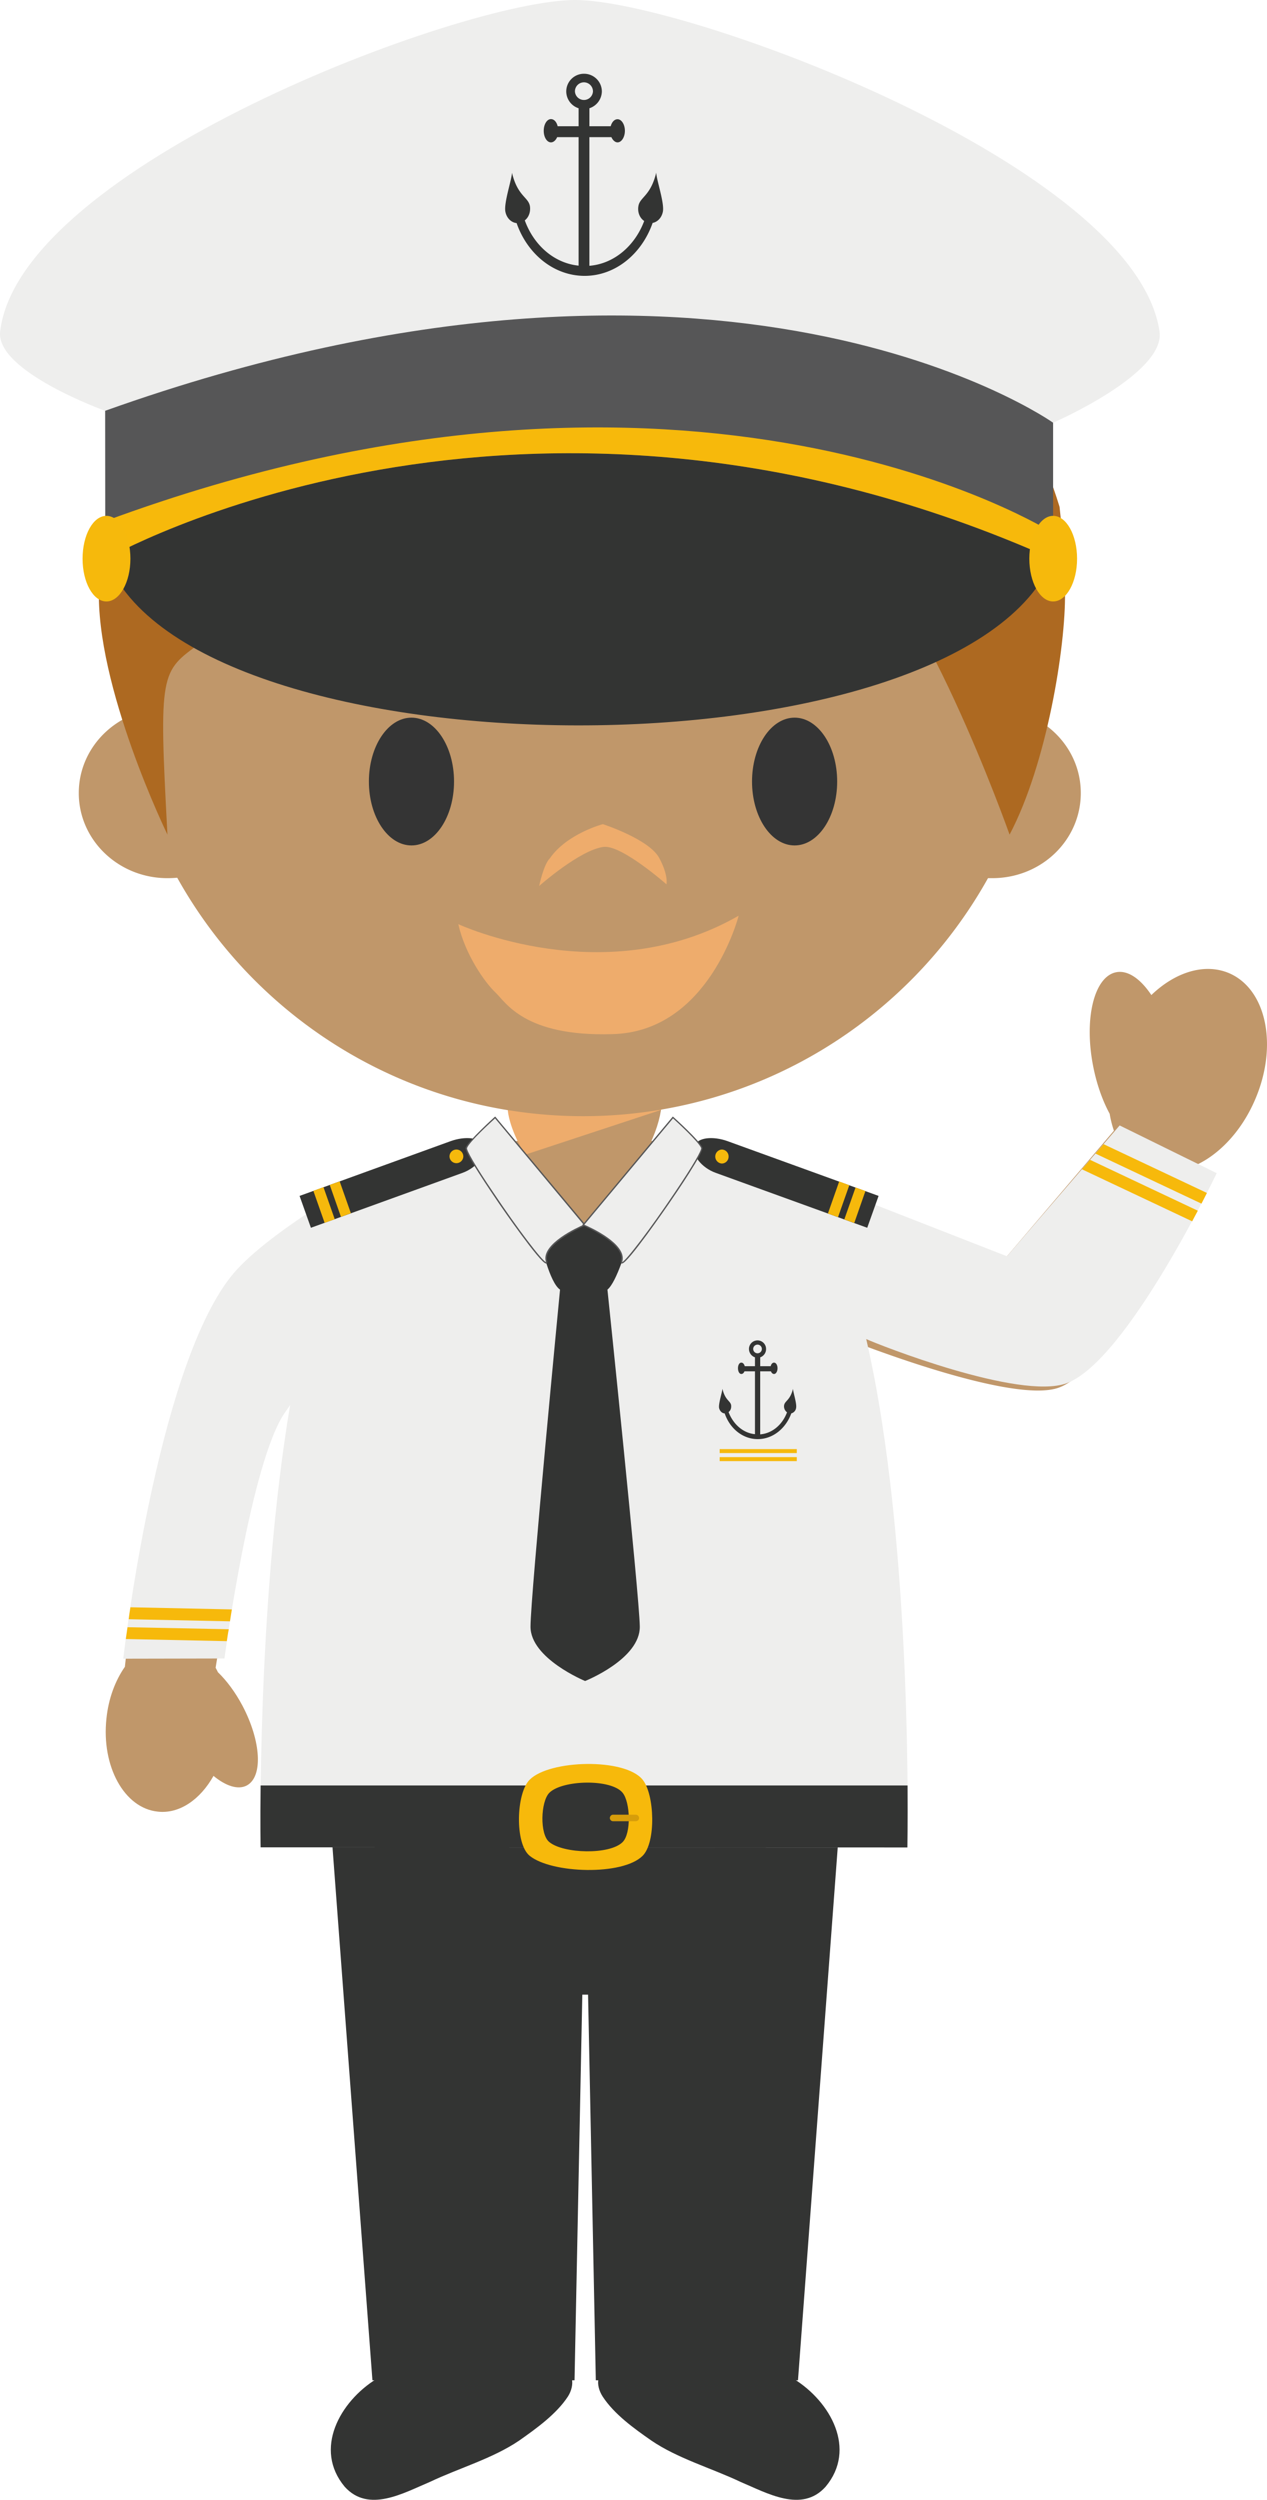 <svg xmlns="http://www.w3.org/2000/svg" width="59.525" height="117.375"><g fill-rule="evenodd" stroke-miterlimit="10" data-paper-data="{&quot;isPaintingLayer&quot;:true}" style="mix-blend-mode:normal"><path fill="#c0976a" d="M57.736 45.69c1.76.749 2.315 3.39 1.243 5.91-.687 1.623-1.875 2.795-3.1 3.233 0 0-3.278 9.288-6.132 10.32-2.303.844-10.445-2.468-10.445-2.468s-.66-2.528-.998-3.321c-.465-1.096-2.358-4.096-2.358-4.096l11.137 3.982 5.25-6.16a4.93 4.93 0 0 1-.199-.793c-.333-.613-.61-1.383-.777-2.237-.438-2.236.047-4.21 1.085-4.411.55-.106 1.145.315 1.65 1.072 1.117-1.072 2.49-1.515 3.644-1.031" data-paper-data="{&quot;origPos&quot;:null}"/><path fill="#333433" d="M17.691 111.695h9.176c.056.25-.017.564-.184.827-.546.834-1.492 1.508-2.294 2.073-1.246.844-2.82 1.287-4.196 1.941-1.246.523-2.879 1.469-3.999.225-1.473-1.765-.225-4.003 1.497-5.065zm19.598 0h-9.17c-.06.25.024.564.192.827.543.834 1.482 1.508 2.295 2.073 1.241.844 2.812 1.287 4.19 1.941 1.244.523 2.875 1.469 3.991.225 1.48-1.765.23-4.003-1.497-5.065z"/><path fill="#333433" d="m39.358 86.735-1.868 25.027h-9.498l-.364-18.106h-.27l-.366 18.106h-9.495l-1.876-25.027z"/><path fill="#c0976a" d="M10.706 60.4c1.703-2.177 7.861-5.394 7.861-5.394s-2.866 5.201-3.38 7.506c-.07.298-.232 1.078-.388 1.485-.187.512-.71 1.161-1.52 2.312-1.624 2.296-3.149 11.998-3.149 11.998.035.07.076.134.107.208.42.405.817.94 1.155 1.575.877 1.661.973 3.334.203 3.744-.409.218-.988.026-1.564-.45-.623 1.111-1.604 1.794-2.62 1.678C5.842 84.9 4.76 82.945 5 80.696c.096-.945.415-1.79.87-2.439-.009.039-.009.06-.009.06s1.34-13.446 4.844-17.917" data-paper-data="{&quot;origPos&quot;:null}"/><path fill="#eeeeed" d="m10.545 77.871-4.755.01s1.535-13.442 5.038-17.917c1.548-1.976 6.027-4.502 6.833-4.943 2.01-1.297 8.025-1.489 8.025-1.489l1.68.047h.138l1.683-.047s6.04.211 8.026 1.51l10.094 3.944 5.295-6.143 4.56 2.241s-4.207 8.828-7.06 9.867c-2.214.8-8.85-1.819-9.406-2.078 2.234 9.648 1.934 23.87 1.934 23.87l-30.386-.004s-.192-11.375 1.387-20.773c-.07.11-.147.222-.234.342-1.62 2.298-2.852 11.563-2.852 11.563"/><path fill="#f7b90b" d="m10.656 77.058-4.745-.1c.022-.166.05-.346.08-.555l4.757.095c-.043.207-.066.394-.092.561zm-4.61-1.031c.02-.177.05-.361.081-.56l4.766.1c-.03.198-.066.382-.089.56l-4.759-.099m45.17-21.569 5.06 2.388c-.087.157-.174.328-.265.498l-5.18-2.443zm.634-.736 4.853 2.29c-.076.155-.166.325-.256.502l-4.98-2.35z"/><path fill="#333433" d="M35.386 63.338a.203.203 0 1 0 .407 0 .203.203 0 0 0-.407 0m1.87 1.871c.004.161.182.682.147.889a.309.309 0 0 1-.227.265c-.257.706-.865 1.208-1.575 1.208-.707 0-1.31-.494-1.554-1.206-.13-.008-.236-.117-.266-.267-.026-.207.148-.729.16-.889.126.542.37.557.408.767.016.133-.023.253-.12.325.216.568.68.987 1.24 1.038v-2.95h-.494c-.029.074-.08.124-.147.124-.093 0-.157-.124-.157-.27 0-.147.064-.263.158-.263.07 0 .13.06.16.167h.48v-.416a.417.417 0 0 1-.282-.393.402.402 0 1 1 .804 0 .41.41 0 0 1-.275.393v.416h.492c.025-.107.087-.167.157-.167.093 0 .164.116.164.263 0 .146-.07.27-.164.27-.066 0-.115-.051-.146-.125h-.504v2.96c.572-.046 1.045-.459 1.26-1.035a.345.345 0 0 1-.136-.337c.04-.209.283-.225.417-.767"/><path fill="#f6b90c" d="M33.811 68.04h3.623v.187h-3.623zm0 .377h3.623v.188h-3.623z"/><path fill="#333433" d="M12.244 86.738s-.023-1.104 0-2.904h30.394c.01 1.8-.008 2.91-.008 2.91l-30.386-.006"/><path fill="#f7b90b" d="M30.191 87.137c-.938.939-4.277.832-5.305 0-.706-.565-.64-2.946 0-3.575.934-.938 4.471-1.03 5.305 0 .565.697.637 2.942 0 3.575"/><path fill="#333433" d="M29.252 86.492c-.61.61-2.782.545-3.443 0-.46-.362-.409-1.903 0-2.315.608-.606 2.9-.666 3.443 0 .364.45.41 1.908 0 2.315"/><path fill="#d69d0b" d="M30.024 85.366c0 .081-.068.147-.165.147h-1.058a.153.153 0 0 1-.15-.147c0-.091.073-.16.15-.16h1.058c.097 0 .165.069.165.16"/><path fill="#c0976a" d="M23.784 53.625c1.088-.113 1.881-.14 1.881-.14l1.683.06h.13l1.68-.093c.683.043 1.364.103 2.044.18l-3.778 3.896zm25.143-19.714c1.12.72 1.85 1.934 1.85 3.326 0 2.21-1.85 3.996-4.16 3.996h-.2c-3.722 6.67-10.844 11.176-19.034 11.176-8.197 0-15.337-4.52-19.057-11.197a4.948 4.948 0 0 1-.458.021c-2.3 0-4.167-1.786-4.167-3.996 0-1.491.848-2.786 2.104-3.473a22.882 22.882 0 0 1-.22-3.131c0-12.022 9.76-21.765 21.798-21.765 12.032 0 21.793 9.743 21.793 21.765 0 1.12-.083 2.212-.248 3.278" data-paper-data="{&quot;origPos&quot;:null}"/><path fill="#ad6921" d="M21.56 30.792c-.772-.174-.908-1.201-3.386-.74-.779.18-2.417 1.156-2.732 1.808-.316.652-.088-2.392 2.457-3.522 1.835-.675 2.457-.642 3.977-.642s1.987.907 1.766 1.65c0 0-.503 1.803-2.082 1.446zm13.905 0c.772-.174.908-1.201 3.386-.74.78.18 2.417 1.156 2.732 1.808.316.652.087-2.392-2.457-3.522-1.835-.675-2.457-.642-3.977-.642s-1.987.907-1.766 1.65c0 0 .503 1.803 2.082 1.446z"/><path fill="#343434" d="M19.331 39.696c-1.105 0-2-1.343-2-3s.895-3 2-3 2 1.343 2 3-.895 3-2 3zm18 0c-1.105 0-2-1.343-2-3s.895-3 2-3 2 1.343 2 3-.895 3-2 3z"/><path fill="#eeac6c" d="M28.351 39.765c-1.125.153-3.02 1.834-3.02 1.834s.207-1.009.503-1.299c.8-1.156 2.487-1.604 2.487-1.604s2.173.703 2.65 1.588c.443.824.34 1.238.34 1.238s-2.12-1.871-2.96-1.756zM21.531 43.392s6.897 3.208 13.172-.397c0 0-1.39 5.47-5.95 5.561-4.115.122-4.984-1.492-5.477-1.956-.492-.463-1.42-1.772-1.745-3.208"/><path fill="#ad6921" d="M14.391 32.458c1.773-1.094 4.395-1.79 4.395-1.79.306-.575.03-1.555-.382-1.613-1.298-.186-4.012 3.403-4.012 3.403m25.225 0c-1.783-1.094-4.39-1.79-4.39-1.79-.318-.575-.04-1.555.368-1.613 1.317-.186 4.022 3.403 4.022 3.403"/><path fill="#ad6921" d="M50.035 27.801c.04 2.555-.859 8.087-2.604 11.387 0 0-4.284-12.118-7.814-14.038-4.31-2.345-15.692 1.039-19.546-2.005-.647-.504-.57-1.647-.57-1.647s-.74 1.453-1.096 1.865c-1.868 2.124-6.717 5.203-9.009 6.846-1.853 1.332-1.942 1.319-1.529 8.979 0 0-3.399-6.972-3.216-11.625.054-1.343.705-4.322 1.765-7.343 3.842-7.69 11.79-12.968 20.967-12.968 10.546 0 19.464 6.968 22.396 16.545.148 1.33.234 2.666.256 4.004"/><path fill="#c0976a" d="M25.68 54.908c-1.013 0-1.843-2.187-1.843-3.182h7.25c0 .995-.83 3.182-1.844 3.182H25.68" data-paper-data="{&quot;origPos&quot;:null}"/><path fill="#eeac6c" d="M24.685 54.213c-.415-.622-.766-1.467-.83-2.092a21.9 21.9 0 0 0 7.212-.023l-.002.013-6.38 2.102"/><path fill="#333433" d="m40.743 57.648-7.11-2.576c-.666-.234-1.152-.851-1.003-1.262v-.007c.15-.41.88-.461 1.544-.225l7.103 2.574z"/><path fill="#f6b90c" d="m40.195 55.756.463.169-.523 1.496-.469-.163zm-.77-.281.476.175-.53 1.501-.475-.172zm-5.195-1.167a.325.325 0 0 0-.322-.334.33.33 0 0 0 0 .658.322.322 0 0 0 .322-.324"/><path fill="#333433" d="m14.074 56.152 7.105-2.574c.667-.236 1.386-.185 1.544.225v.007c.146.411-.337 1.028-1 1.262l-7.116 2.576z"/><path fill="#f6b90c" d="m14.722 55.915.475-.174.53 1.506-.476.168zm.77-.281.467-.162.525 1.492-.465.174zm5.626-1.326a.327.327 0 0 1 .327-.334.326.326 0 0 1 .322.334.325.325 0 0 1-.649 0"/><path fill="#333433" d="M30.058 76.363c.03 1.534-2.569 2.566-2.569 2.566s-2.577-1.059-2.565-2.559c0-1.428 1.387-15.818 1.387-15.818-.493-.327-.893-2.157-.893-2.157l1.071-.847 1.835-.058 1.151.954s-.488 1.744-.937 2.108c0 0 1.5 14.382 1.52 15.811"/><path fill="#eeeeed" d="M27.48 57.512s-2.02.844-1.813 1.696c.214.865-3.886-4.996-3.762-5.317.126-.32 1.36-1.417 1.36-1.417z"/><path fill="#565657" d="M23.258 52.512c-.175.159-1.215 1.103-1.316 1.392-.037.087.343.78 1.27 2.142 1.106 1.65 2.253 3.157 2.437 3.215 0-.006-.008-.017-.01-.045-.203-.816 1.496-1.587 1.784-1.71zm2.398 6.815c-.27 0-2.127-2.698-2.206-2.812-.384-.568-1.657-2.426-1.576-2.63.134-.324 1.312-1.39 1.364-1.439l.028-.02 4.262 5.103-.039.02c-.023.007-1.99.833-1.784 1.654.013.052.013.087-.01.104-.008.018-.02.02-.039.02z"/><path fill="#eeeeed" d="M31.616 52.474s1.224 1.097 1.352 1.417c.126.321-3.97 6.182-3.757 5.317.207-.852-1.81-1.696-1.81-1.696z"/><path fill="#565657" d="M27.45 57.505c.293.124 1.991.896 1.793 1.71-.014.028-.014.041-.014.047.182-.06 1.328-1.566 2.434-3.209.926-1.37 1.313-2.061 1.277-2.15-.11-.287-1.145-1.233-1.32-1.392zm1.775 1.821c-.023 0-.034-.002-.038-.02-.022-.017-.022-.05-.014-.104.213-.82-1.76-1.645-1.782-1.655l-.04-.02 4.258-5.101.027.02c.052.048 1.242 1.114 1.362 1.437.085.208-1.19 2.077-1.58 2.642-.08.116-1.927 2.801-2.193 2.801z"/><path fill="#333433" d="M5 26.234S12.861 19.2 27.022 19.2c11.652 0 22.453 7.034 22.453 7.034C45.164 36.726 8.973 36.61 5 26.234"/><path fill="#eeeeed" d="M4.94 19.289S-.218 17.437.007 15.562C.92 7.841 21.691 0 27.023 0c5.181 0 26.306 7.775 27.453 15.562.297 1.987-5 4.287-5 4.287l-44.537-.56"/><path fill="#333433" d="M27.011 4.291a.424.424 0 0 0 .847 0 .427.427 0 0 0-.42-.426.425.425 0 0 0-.427.426m3.82 3.821c.01.325.384 1.395.314 1.815-.052.29-.248.494-.484.54-.505 1.448-1.745 2.486-3.195 2.486-1.447 0-2.693-1.03-3.195-2.478-.26-.027-.477-.246-.53-.548-.069-.42.3-1.49.313-1.815.263 1.105.771 1.138.843 1.572.038.263-.056.523-.242.663.424 1.168 1.378 2.008 2.528 2.126V6.44h-1.008c-.06.143-.17.245-.29.245-.19 0-.34-.245-.34-.543 0-.302.15-.55.34-.55.144 0 .267.133.314.335h.984v-.844a.834.834 0 0 1-.58-.792.831.831 0 0 1 .836-.828c.46 0 .833.369.837.828a.847.847 0 0 1-.585.792v.844h1c.057-.202.177-.329.322-.329.186 0 .345.242.345.544 0 .298-.159.543-.344.543-.117 0-.226-.102-.29-.245H27.69v6.04c1.156-.093 2.137-.933 2.575-2.104-.208-.137-.32-.41-.273-.692.065-.434.57-.467.837-1.573"/><path fill="#565657" d="M4.94 19.288c29.121-10.385 44.536.56 44.536.56v6.408c-25.046-11.195-44.53 0-44.53 0z"/><path fill="#f7b90b" d="M4.94 24.469c27.66-10.217 44.536.56 44.536.56v1.227c-25.046-11.195-44.53 0-44.53 0z"/><path fill="#f6b90c" d="M6.127 26.234c0 1.105-.508 2.007-1.128 2.007-.624 0-1.12-.902-1.12-2.007 0-1.111.496-2.013 1.12-2.013.62 0 1.128.902 1.128 2.013m44.475 0c0 1.105-.5 2.007-1.125 2.007-.618 0-1.118-.902-1.118-2.007 0-1.111.5-2.013 1.118-2.013.625 0 1.125.902 1.125 2.013"/></g></svg>